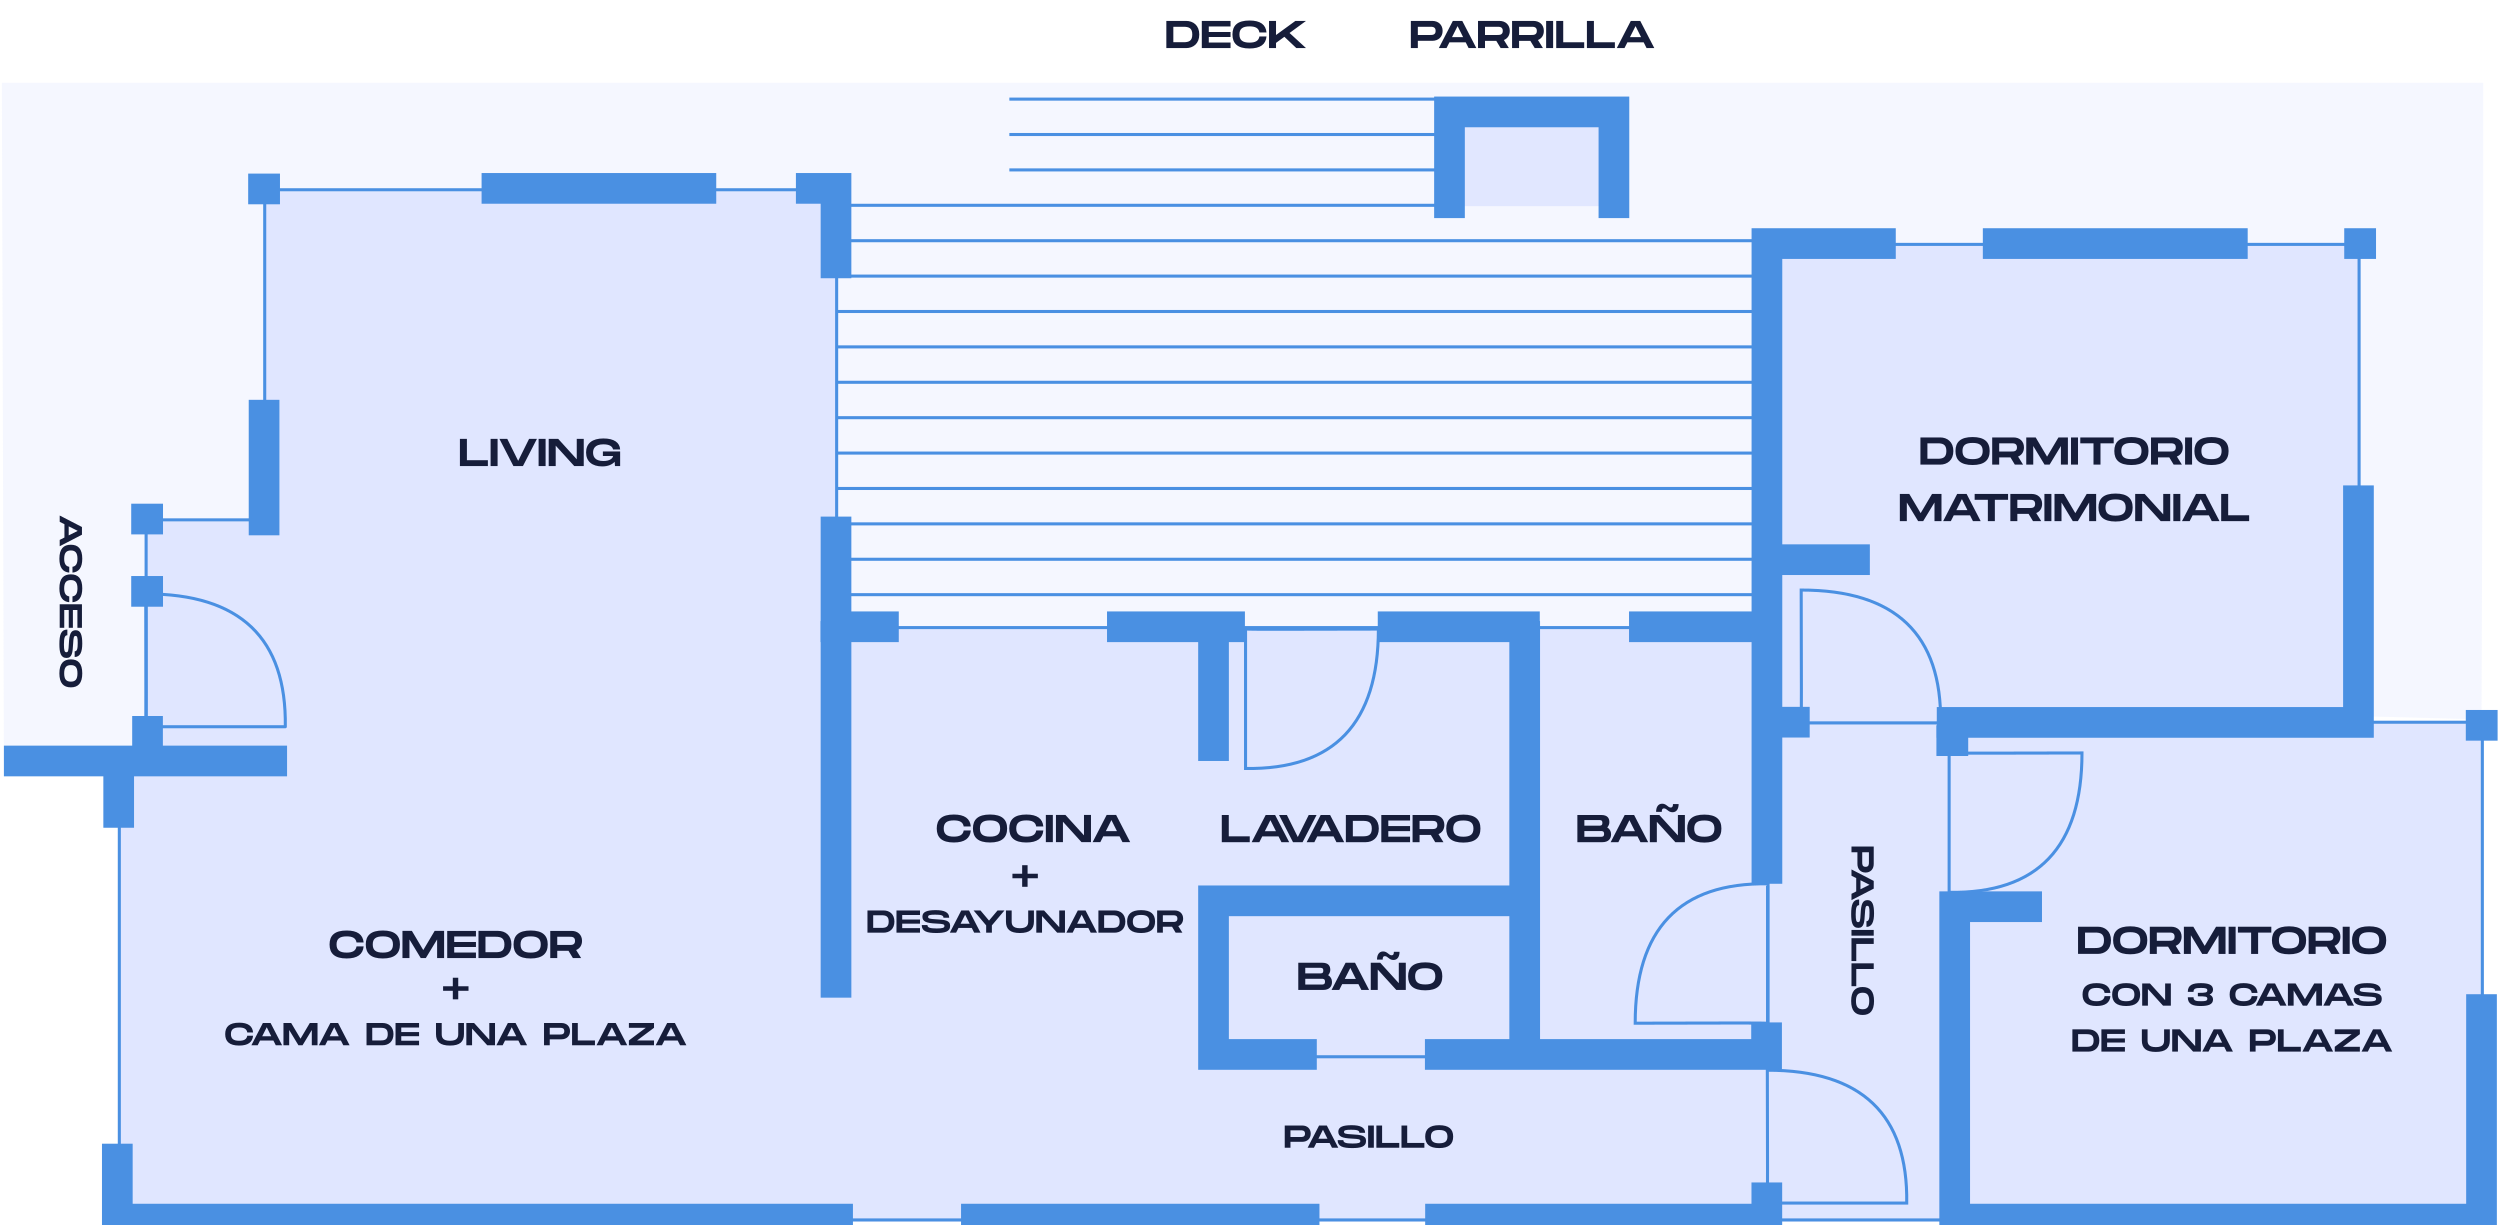 <svg height="347" viewBox="0 0 708 347" width="708" xmlns="http://www.w3.org/2000/svg"><g fill="none" fill-rule="evenodd"><g fill="#e0e6ff" transform="translate(.526 23.431)"><path d="m74.44 124.217v-30.484-63.002h161.972v123.994h263.636v-108.522h167.519v135.326h34.906v140.947h-669.207v-129.743h7.588v-68.517zm335.626-115.795h46.741v26.529h-46.741z"/><path d="m285.842 0h170.543 246.34v42.952l-.484 137.342-34.853-.908.271-133.487h-167.821v108.221h-263.605v-122.959h-161.704v92.403h-33.854c.155 31.824.155 54.663 0 68.517-9.337-.09-22.703-.09-40.097 0l-.579-192.08z" opacity=".347"/></g><g stroke="#4a90e2" stroke-width="8.692" transform="translate(.826 31.694)"><path d="m547.669 172.891h119.418v-67.118"/><path d="m.278 183.817h80.193"/><path d="m32.787 202.725v-18.908"/><path d="m235.932 250.844v-106.653"/><path d="m342.842 144.19v39.626"/><path d="m430.967 144.19v122.736"/><path d="m430.967 223.419h-88.125v43.507h29.249"/><path d="m402.71 266.926h96.755v-9.074"/><path d="m536.056 37.286h-36.488v181.306"/><path d="m577.464 225.085h-24.72v88.474h149.196v-63.692"/><path d="m499.568 126.807h29.147"/><path d="m460.516 145.808h39.051"/><path d="m312.683 145.808h39.051"/><path d="m409.668 30.072v-30.072h46.57v30.072"/><path d="m253.707 145.808h-17.775v-31.201"/><path d="m32.398 292.203v21.356h208.328"/><path d="m271.342 313.559h101.5"/><path d="m402.783 313.559h96.755v-10.382"/><path d="m706.496 173.714h-9.005"/><path d="m672.065 37.286h-9.005"/><path d="m511.679 172.83h-9.005"/><path d="m556.57 178.06h-9.005"/><path d="m435.238 145.808h-45.88"/><path d="m635.721 37.286h-75.008"/><path d="m235.932 47.103v-25.448h-11.357"/><path d="m202.012 21.656h-66.452"/><path d="m78.462 21.814h-9.005"/><path d="m45.339 115.3h-9.005"/><path d="m45.339 135.784h-9.005"/><path d="m45.749 175.881h-9.588" transform="matrix(0 -1 1 0 -134.926 216.835)"/><path d="m73.96 81.536v38.368"/></g><g stroke="#4a90e2" stroke-width=".869" transform="translate(33.792 27.576)"><path d="m41.173 119.651h-33.585v68.517h-7.588v129.743h669.207v-140.947h-34.906v-135.326h-167.519v108.522h-263.636v-123.994h-161.972v63.002"/><path d="m334.603 271.698h39.419"/><path d="m466.781 223.336v43.825"/><path d="m318.947 150.58v39.478c25.083.371 37.624-12.788 37.624-39.478-24.807.075-37.348.075-37.624 0z"/><path d="m518.204 185.664v39.478c25.083.371 37.624-12.788 37.624-39.478-24.807.075-37.348.075-37.624 0z"/><path d="m467.647 274.574v39.478c25.083.371 37.624-12.788 37.624-39.478-24.807.075-37.348.075-37.624 0z" transform="matrix(0 -1 1 0 192.143 780.776)"/><path d="m477.236 138.594v39.478c25.083.371 37.624-12.788 37.624-39.478-24.807.075-37.348.075-37.624 0z" transform="matrix(0 -1 1 0 337.711 654.385)"/><path d="m429.294 222.71v39.478c25.083.371 37.624-12.788 37.624-39.478-24.807.075-37.348.075-37.624 0z" transform="matrix(-1 0 0 -1 896.212 484.905)"/><path d="m8.459 139.684v39.478c25.083.371 37.624-12.788 37.624-39.478-24.807.075-37.348.075-37.624 0z" stroke-linejoin="round" transform="matrix(0 -1 1 0 -132.155 186.698)"/><path d="m463.507 140.833h-260.541"/><path d="m463.507 130.809h-260.541"/><path d="m463.507 120.784h-260.541"/><path d="m463.507 110.76h-260.541"/><path d="m463.507 100.736h-260.541"/><path d="m463.507 90.712h-260.541"/><path d="m463.507 80.688h-260.541"/><path d="m463.507 70.664h-260.541"/><path d="m463.507 60.64h-260.541"/><path d="m463.507 50.616h-260.541"/><path d="m463.507 40.591h-260.541"/><path d="m378.196 30.567h-175.23"/><path d="m378.196 20.543h-126.138"/><path d="m378.196 10.519h-126.138"/><path d="m378.196.495h-126.138"/></g><g fill="#161d3a" fill-rule="nonzero" transform="translate(13.503 .597)"><path d="m79.828 266.871c0-2.552 1.452-3.949 4.84-3.949 3.069 0 4.609 1.166 4.807 3.388h-2.013c-.187-1.243-1.144-1.727-2.794-1.727-2.013 0-2.86.715-2.86 2.288 0 1.584.858 2.31 2.86 2.31 1.639 0 2.607-.495 2.794-1.749h2.013c-.198 2.233-1.738 3.41-4.807 3.41-3.388 0-4.84-1.408-4.84-3.971zm15.092 3.971c-3.388 0-4.84-1.408-4.84-3.971 0-2.552 1.452-3.949 4.84-3.949 3.377 0 4.84 1.408 4.84 3.949 0 2.552-1.463 3.971-4.84 3.971zm0-1.661c2.057 0 2.86-.737 2.86-2.31 0-1.562-.792-2.288-2.86-2.288s-2.86.715-2.86 2.288c0 1.584.803 2.31 2.86 2.31zm17.347-6.149v7.7h-1.98v-5.28l-3.201 5.28h-1.43l-3.201-5.28v5.28h-1.98v-7.7h2.673l3.223 5.434 3.223-5.434zm9.02 1.573h-6.16v1.562h6.16v1.43h-6.16v1.562h6.16v1.573h-8.14v-7.7h8.14zm6.303-1.573c1.991 0 3.74 1.232 3.74 3.85s-1.749 3.85-3.74 3.85h-5.588v-7.7zm-.748 6.039c1.496 0 2.508-.319 2.508-2.189s-1.012-2.189-2.508-2.189h-2.86v4.378zm9.933 1.771c-3.388 0-4.84-1.408-4.84-3.971 0-2.552 1.452-3.949 4.84-3.949 3.377 0 4.84 1.408 4.84 3.949 0 2.552-1.463 3.971-4.84 3.971zm0-1.661c2.057 0 2.86-.737 2.86-2.31 0-1.562-.792-2.288-2.86-2.288s-2.86.715-2.86 2.288c0 1.584.803 2.31 2.86 2.31zm14.553-3.322c0 1.254-.638 2.178-1.672 2.585l1.419 2.288h-2.332l-1.243-2.057h-3.19v2.057h-1.98v-7.7h6.05c1.749 0 2.948 1.111 2.948 2.827zm-7.018-1.166v2.321h3.52c.594 0 1.518 0 1.518-1.155 0-1.166-.924-1.166-1.518-1.166z"/><path d="m118.725 129.723h5.94v1.661h-7.92v-7.7h1.98zm8.69-6.039v7.7h-1.98v-7.7zm8.921 0h2.222l-3.96 7.7h-2.706l-3.96-7.7h2.222l3.091 6.237zm4.675 0v7.7h-1.98v-7.7zm8.822 0h1.98v7.7h-2.695l-5.247-5.775v5.775h-1.98v-7.7h2.684l5.258 5.786zm7.403 4.862v-1.287h4.884v4.125h-1.463l-.088-1.21c-.726.792-1.881 1.32-3.52 1.32-2.838 0-4.576-1.408-4.576-3.96s1.738-3.96 4.906-3.96c3.08 0 4.62 1.199 4.741 3.113h-2.013c-.11-.583-.638-1.452-2.728-1.452-2.574 0-2.926 1.419-2.926 2.343 0 .935.363 2.387 2.926 2.387 1.914 0 2.684-.836 2.728-1.419z"/><path d="m251.783 234.026c0-2.552 1.452-3.949 4.84-3.949 3.069 0 4.609 1.166 4.807 3.388h-2.013c-.187-1.243-1.144-1.727-2.794-1.727-2.013 0-2.86.715-2.86 2.288 0 1.584.858 2.31 2.86 2.31 1.639 0 2.607-.495 2.794-1.749h2.013c-.198 2.233-1.738 3.41-4.807 3.41-3.388 0-4.84-1.408-4.84-3.971zm15.092 3.971c-3.388 0-4.84-1.408-4.84-3.971 0-2.552 1.452-3.949 4.84-3.949 3.377 0 4.84 1.408 4.84 3.949 0 2.552-1.463 3.971-4.84 3.971zm0-1.661c2.057 0 2.86-.737 2.86-2.31 0-1.562-.792-2.288-2.86-2.288s-2.86.715-2.86 2.288c0 1.584.803 2.31 2.86 2.31zm5.445-2.31c0-2.552 1.452-3.949 4.84-3.949 3.069 0 4.609 1.166 4.807 3.388h-2.013c-.187-1.243-1.144-1.727-2.794-1.727-2.013 0-2.86.715-2.86 2.288 0 1.584.858 2.31 2.86 2.31 1.639 0 2.607-.495 2.794-1.749h2.013c-.198 2.233-1.738 3.41-4.807 3.41-3.388 0-4.84-1.408-4.84-3.971zm12.342-3.839v7.7h-1.98v-7.7zm8.822 0h1.98v7.7h-2.695l-5.247-5.775v5.775h-1.98v-7.7h2.684l5.258 5.786zm10.89 7.7-.825-1.639h-4.609l-.825 1.639h-2.178l3.971-7.7h2.673l3.982 7.7zm-4.697-3.113h3.135l-1.562-3.124z"/><path d="m334.488 236.251h5.94v1.661h-7.92v-7.7h1.98zm14.916 1.661-.825-1.639h-4.609l-.825 1.639h-2.178l3.971-7.7h2.673l3.982 7.7zm-4.697-3.113h3.135l-1.562-3.124zm12.419-4.587h2.222l-3.96 7.7h-2.706l-3.96-7.7h2.222l3.091 6.237zm7.854 7.7-.825-1.639h-4.609l-.825 1.639h-2.178l3.971-7.7h2.673l3.982 7.7zm-4.697-3.113h3.135l-1.562-3.124zm12.947-4.587c1.991 0 3.74 1.232 3.74 3.85s-1.749 3.85-3.74 3.85h-5.588v-7.7zm-.748 6.039c1.496 0 2.508-.319 2.508-2.189s-1.012-2.189-2.508-2.189h-2.86v4.378zm13.343-4.466h-6.16v1.562h6.16v1.43h-6.16v1.562h6.16v1.573h-8.14v-7.7h8.14zm9.713 1.254c0 1.254-.638 2.178-1.672 2.585l1.419 2.288h-2.332l-1.243-2.057h-3.19v2.057h-1.98v-7.7h6.05c1.749 0 2.948 1.111 2.948 2.827zm-7.018-1.166v2.321h3.52c.594 0 1.518 0 1.518-1.155 0-1.166-.924-1.166-1.518-1.166zm12.397 6.149c-3.388 0-4.84-1.408-4.84-3.971 0-2.552 1.452-3.949 4.84-3.949 3.377 0 4.84 1.408 4.84 3.949 0 2.552-1.463 3.971-4.84 3.971zm0-1.661c2.057 0 2.86-.737 2.86-2.31 0-1.562-.792-2.288-2.86-2.288s-2.86.715-2.86 2.288c0 1.584.803 2.31 2.86 2.31z"/><path d="m362.629 275.572c.66.407 1.089 1.045 1.089 1.936 0 1.298-.759 2.244-2.508 2.244h-7.04v-7.7h6.776c1.749 0 2.288.891 2.288 2.024 0 .539-.22 1.067-.605 1.496zm-6.479-2.09v1.595h4.092c.528 0 1.012 0 1.012-.803 0-.792-.484-.792-1.023-.792zm4.576 4.741c.528 0 1.012 0 1.012-.814s-.484-.814-1.012-.814h-4.576v1.628zm11.308 1.529-.825-1.639h-4.609l-.825 1.639h-2.178l3.971-7.7h2.673l3.982 7.7zm-4.697-3.113h3.135l-1.562-3.124zm11.341-6.457c-.462 0-.605.352-.605.979h-1.606c0-1.221.484-2.31 1.727-2.31 1.254 0 1.551 1.089 2.431 1.089.473 0 .616-.352.616-.979h1.606c0 1.221-.495 2.31-1.727 2.31-1.265 0-1.562-1.089-2.442-1.089zm3.96 1.87h1.98v7.7h-2.695l-5.247-5.775v5.775h-1.98v-7.7h2.684l5.258 5.786zm7.48 7.81c-3.388 0-4.84-1.408-4.84-3.971 0-2.552 1.452-3.949 4.84-3.949 3.377 0 4.84 1.408 4.84 3.949 0 2.552-1.463 3.971-4.84 3.971zm0-1.661c2.057 0 2.86-.737 2.86-2.31 0-1.562-.792-2.288-2.86-2.288s-2.86.715-2.86 2.288c0 1.584.803 2.31 2.86 2.31z"/><path d="m495.086 259.847c1.431 0 2.412.909 2.412 2.313s-.981 2.304-2.412 2.304h-3.33v1.683h-1.62v-6.3zm-.45 3.258c.486 0 1.242 0 1.242-.945 0-.954-.756-.954-1.242-.954h-2.88v1.899zm8.883 3.042-.675-1.341h-3.771l-.675 1.341h-1.782l3.249-6.3h2.187l3.258 6.3zm-3.843-2.547h2.565l-1.278-2.556zm5.445.378h1.62c0 .666.54.972 2.592.972 1.701 0 2.214-.189 2.214-.684 0-.522-.36-.612-2.403-.711-2.745-.126-3.834-.558-3.834-1.971 0-1.386 1.413-1.827 3.771-1.827 2.376 0 3.816.594 3.816 2.151h-1.62c0-.693-.693-.864-2.376-.864-1.593 0-1.971.153-1.971.621 0 .486.378.576 2.214.684 2.484.135 4.023.27 4.023 1.863 0 1.683-1.593 2.025-3.924 2.025-2.583 0-4.122-.441-4.122-2.259zm10.251-4.131v6.3h-1.62v-6.3zm2.34 4.941h4.86v1.359h-6.48v-6.3h1.62zm7.11 0h4.86v1.359h-6.48v-6.3h1.62zm9.054 1.449c-2.772 0-3.96-1.152-3.96-3.249 0-2.088 1.188-3.231 3.96-3.231 2.763 0 3.96 1.152 3.96 3.231 0 2.088-1.197 3.249-3.96 3.249zm0-1.359c1.683 0 2.34-.603 2.34-1.89 0-1.278-.648-1.872-2.34-1.872s-2.34.585-2.34 1.872c0 1.296.657 1.89 2.34 1.89z" transform="matrix(0 1 -1 0 776.983 -250.99)"/><path d="m576.272 281.057c0-2.088 1.188-3.231 3.96-3.231 2.511 0 3.771.954 3.933 2.772h-1.647c-.153-1.017-.936-1.413-2.286-1.413-1.647 0-2.34.585-2.34 1.872 0 1.296.702 1.89 2.34 1.89 1.341 0 2.133-.405 2.286-1.431h1.647c-.162 1.827-1.422 2.79-3.933 2.79-2.772 0-3.96-1.152-3.96-3.249zm12.348 3.249c-2.772 0-3.96-1.152-3.96-3.249 0-2.088 1.188-3.231 3.96-3.231 2.763 0 3.96 1.152 3.96 3.231 0 2.088-1.197 3.249-3.96 3.249zm0-1.359c1.683 0 2.34-.603 2.34-1.89 0-1.278-.648-1.872-2.34-1.872s-2.34.585-2.34 1.872c0 1.296.657 1.89 2.34 1.89zm11.043-5.031h1.62v6.3h-2.205l-4.293-4.725v4.725h-1.62v-6.3h2.196l4.302 4.734zm12.591 3.15c.603.288.972.72.972 1.377 0 1.395-1.269 1.863-3.483 1.863-2.187 0-3.663-.468-3.663-2.475h1.62c0 1.008.747 1.116 2.133 1.116 1.287 0 1.773-.108 1.773-.711 0-.63-.486-.684-2.673-.684v-.972c2.142 0 2.673-.054 2.673-.684 0-.549-.378-.711-1.773-.711-1.539 0-2.133.162-2.133 1.116h-1.62c0-2.007 1.476-2.475 3.663-2.475 2.214 0 3.483.468 3.483 1.863 0 .657-.369 1.089-.972 1.377zm5.679-.009c0-2.088 1.188-3.231 3.96-3.231 2.511 0 3.771.954 3.933 2.772h-1.647c-.153-1.017-.936-1.413-2.286-1.413-1.647 0-2.34.585-2.34 1.872 0 1.296.702 1.89 2.34 1.89 1.341 0 2.133-.405 2.286-1.431h1.647c-.162 1.827-1.422 2.79-3.933 2.79-2.772 0-3.96-1.152-3.96-3.249zm14.319 3.159-.675-1.341h-3.771l-.675 1.341h-1.782l3.249-6.3h2.187l3.258 6.3zm-3.843-2.547h2.565l-1.278-2.556zm15.669-3.753v6.3h-1.62v-4.32l-2.619 4.32h-1.17l-2.619-4.32v4.32h-1.62v-6.3h2.187l2.637 4.446 2.637-4.446zm7.29 6.3-.675-1.341h-3.771l-.675 1.341h-1.782l3.249-6.3h2.187l3.258 6.3zm-3.843-2.547h2.565l-1.278-2.556zm5.445.378h1.62c0 .666.54.972 2.592.972 1.701 0 2.214-.189 2.214-.684 0-.522-.36-.612-2.403-.711-2.745-.126-3.834-.558-3.834-1.971 0-1.386 1.413-1.827 3.771-1.827 2.376 0 3.816.594 3.816 2.151h-1.62c0-.693-.693-.864-2.376-.864-1.593 0-1.971.153-1.971.621 0 .486.378.576 2.214.684 2.484.135 4.023.27 4.023 1.863 0 1.683-1.593 2.025-3.924 2.025-2.583 0-4.122-.441-4.122-2.259zm-75.001 8.869c1.629 0 3.06 1.008 3.06 3.15s-1.431 3.15-3.06 3.15h-4.572v-6.3zm-.612 4.941c1.224 0 2.052-.261 2.052-1.791s-.828-1.791-2.052-1.791h-2.34v3.582zm10.917-3.654h-5.04v1.278h5.04v1.17h-5.04v1.278h5.04v1.287h-6.66v-6.3h6.66zm12.717 1.854c0 2.187-1.197 3.249-3.96 3.249-2.772 0-3.96-1.053-3.96-3.249v-3.141h1.62v3.141c0 .882.243 1.89 2.34 1.89s2.34-1.017 2.34-1.89v-3.141h1.62zm7.173-3.141h1.62v6.3h-2.205l-4.293-4.725v4.725h-1.62v-6.3h2.196l4.302 4.734zm8.91 6.3-.675-1.341h-3.771l-.675 1.341h-1.782l3.249-6.3h2.187l3.258 6.3zm-3.843-2.547h2.565l-1.278-2.556zm15.381-3.753c1.431 0 2.412.909 2.412 2.313s-.981 2.304-2.412 2.304h-3.33v1.683h-1.62v-6.3zm-.45 3.258c.486 0 1.242 0 1.242-.945 0-.954-.756-.954-1.242-.954h-2.88v1.899zm5.067 1.683h4.86v1.359h-6.48v-6.3h1.62zm12.204 1.359-.675-1.341h-3.771l-.675 1.341h-1.782l3.249-6.3h2.187l3.258 6.3zm-3.843-2.547h2.565l-1.278-2.556zm13.221-3.753v1.359l-4.788 3.582h4.788v1.359h-7.11v-1.359l4.779-3.582h-4.779v-1.359zm7.38 6.3-.675-1.341h-3.771l-.675 1.341h-1.782l3.249-6.3h2.187l3.258 6.3zm-3.843-2.547h2.565l-1.278-2.556z"/><path d="m119.178 278.719v1.278h-2.907v2.421h-1.539v-2.421h-2.754v-1.278h2.754v-2.421h1.539v2.421zm-68.904 13.54c0-2.088 1.188-3.231 3.96-3.231 2.511 0 3.771.954 3.933 2.772h-1.647c-.153-1.017-.936-1.413-2.286-1.413-1.647 0-2.34.585-2.34 1.872 0 1.296.702 1.89 2.34 1.89 1.341 0 2.133-.405 2.286-1.431h1.647c-.162 1.827-1.422 2.79-3.933 2.79-2.772 0-3.96-1.152-3.96-3.249zm14.319 3.159-.675-1.341h-3.771l-.675 1.341h-1.782l3.249-6.3h2.187l3.258 6.3zm-3.843-2.547h2.565l-1.278-2.556zm15.669-3.753v6.3h-1.62v-4.32l-2.619 4.32h-1.17l-2.619-4.32v4.32h-1.62v-6.3h2.187l2.637 4.446 2.637-4.446zm7.29 6.3-.675-1.341h-3.771l-.675 1.341h-1.782l3.249-6.3h2.187l3.258 6.3zm-3.843-2.547h2.565l-1.278-2.556zm15.003-3.753c1.629 0 3.06 1.008 3.06 3.15s-1.431 3.15-3.06 3.15h-4.572v-6.3zm-.612 4.941c1.224 0 2.052-.261 2.052-1.791s-.828-1.791-2.052-1.791h-2.34v3.582zm10.917-3.654h-5.04v1.278h5.04v1.17h-5.04v1.278h5.04v1.287h-6.66v-6.3h6.66zm12.717 1.854c0 2.187-1.197 3.249-3.96 3.249-2.772 0-3.96-1.053-3.96-3.249v-3.141h1.62v3.141c0 .882.243 1.89 2.34 1.89s2.34-1.017 2.34-1.89v-3.141h1.62zm7.173-3.141h1.62v6.3h-2.205l-4.293-4.725v4.725h-1.62v-6.3h2.196l4.302 4.734zm8.91 6.3-.675-1.341h-3.771l-.675 1.341h-1.782l3.249-6.3h2.187l3.258 6.3zm-3.843-2.547h2.565l-1.278-2.556zm15.381-3.753c1.431 0 2.412.909 2.412 2.313s-.981 2.304-2.412 2.304h-3.33v1.683h-1.62v-6.3zm-.45 3.258c.486 0 1.242 0 1.242-.945 0-.954-.756-.954-1.242-.954h-2.88v1.899zm5.067 1.683h4.86v1.359h-6.48v-6.3h1.62zm12.204 1.359-.675-1.341h-3.771l-.675 1.341h-1.782l3.249-6.3h2.187l3.258 6.3zm-3.843-2.547h2.565l-1.278-2.556zm13.221-3.753v1.359l-4.788 3.582h4.788v1.359h-7.11v-1.359l4.779-3.582h-4.779v-1.359zm7.38 6.3-.675-1.341h-3.771l-.675 1.341h-1.782l3.249-6.3h2.187l3.258 6.3zm-3.843-2.547h2.565l-1.278-2.556z"/><path d="m280.417 246.843v1.278h-2.907v2.421h-1.539v-2.421h-2.754v-1.278h2.754v-2.421h1.539v2.421zm-43.681 10.399c1.629 0 3.06 1.008 3.06 3.15s-1.431 3.15-3.06 3.15h-4.572v-6.3zm-.612 4.941c1.224 0 2.052-.261 2.052-1.791s-.828-1.791-2.052-1.791h-2.34v3.582zm10.917-3.654h-5.04v1.278h5.04v1.17h-5.04v1.278h5.04v1.287h-6.66v-6.3h6.66zm.495 2.844h1.62c0 .666.54.972 2.592.972 1.701 0 2.214-.189 2.214-.684 0-.522-.36-.612-2.403-.711-2.745-.126-3.834-.558-3.834-1.971 0-1.386 1.413-1.827 3.771-1.827 2.376 0 3.816.594 3.816 2.151h-1.62c0-.693-.693-.864-2.376-.864-1.593 0-1.971.153-1.971.621 0 .486.378.576 2.214.684 2.484.135 4.023.27 4.023 1.863 0 1.683-1.593 2.025-3.924 2.025-2.583 0-4.122-.441-4.122-2.259zm14.85 2.169-.675-1.341h-3.771l-.675 1.341h-1.782l3.249-6.3h2.187l3.258 6.3zm-3.843-2.547h2.565l-1.278-2.556zm7.236.477-3.564-4.23h1.953l2.421 2.871 2.421-2.871h1.953l-3.564 4.23v2.07h-1.62zm13.527-1.089c0 2.187-1.197 3.249-3.96 3.249-2.772 0-3.96-1.053-3.96-3.249v-3.141h1.62v3.141c0 .882.243 1.89 2.34 1.89s2.34-1.017 2.34-1.89v-3.141h1.62zm7.173-3.141h1.62v6.3h-2.205l-4.293-4.725v4.725h-1.62v-6.3h2.196l4.302 4.734zm8.91 6.3-.675-1.341h-3.771l-.675 1.341h-1.782l3.249-6.3h2.187l3.258 6.3zm-3.843-2.547h2.565l-1.278-2.556zm10.593-3.753c1.629 0 3.06 1.008 3.06 3.15s-1.431 3.15-3.06 3.15h-4.572v-6.3zm-.612 4.941c1.224 0 2.052-.261 2.052-1.791s-.828-1.791-2.052-1.791h-2.34v3.582zm8.127 1.449c-2.772 0-3.96-1.152-3.96-3.249 0-2.088 1.188-3.231 3.96-3.231 2.763 0 3.96 1.152 3.96 3.231 0 2.088-1.197 3.249-3.96 3.249zm0-1.359c1.683 0 2.34-.603 2.34-1.89 0-1.278-.648-1.872-2.34-1.872s-2.34.585-2.34 1.872c0 1.296.657 1.89 2.34 1.89zm11.907-2.718c0 1.026-.522 1.782-1.368 2.115l1.161 1.872h-1.908l-1.017-1.683h-2.61v1.683h-1.62v-6.3h4.95c1.431 0 2.412.909 2.412 2.313zm-5.742-.954v1.899h2.88c.486 0 1.242 0 1.242-.945 0-.954-.756-.954-1.242-.954z"/><path d="m355.283 318.148c1.431 0 2.412.909 2.412 2.313s-.981 2.304-2.412 2.304h-3.33v1.683h-1.62v-6.3zm-.45 3.258c.486 0 1.242 0 1.242-.945 0-.954-.756-.954-1.242-.954h-2.88v1.899zm8.883 3.042-.675-1.341h-3.771l-.675 1.341h-1.782l3.249-6.3h2.187l3.258 6.3zm-3.843-2.547h2.565l-1.278-2.556zm5.445.378h1.62c0 .666.54.972 2.592.972 1.701 0 2.214-.189 2.214-.684 0-.522-.36-.612-2.403-.711-2.745-.126-3.834-.558-3.834-1.971 0-1.386 1.413-1.827 3.771-1.827 2.376 0 3.816.594 3.816 2.151h-1.62c0-.693-.693-.864-2.376-.864-1.593 0-1.971.153-1.971.621 0 .486.378.576 2.214.684 2.484.135 4.023.27 4.023 1.863 0 1.683-1.593 2.025-3.924 2.025-2.583 0-4.122-.441-4.122-2.259zm10.251-4.131v6.3h-1.62v-6.3zm2.34 4.941h4.86v1.359h-6.48v-6.3h1.62zm7.11 0h4.86v1.359h-6.48v-6.3h1.62zm9.054 1.449c-2.772 0-3.96-1.152-3.96-3.249 0-2.088 1.188-3.231 3.96-3.231 2.763 0 3.96 1.152 3.96 3.231 0 2.088-1.197 3.249-3.96 3.249zm0-1.359c1.683 0 2.34-.603 2.34-1.89 0-1.278-.648-1.872-2.34-1.872s-2.34.585-2.34 1.872c0 1.296.657 1.89 2.34 1.89z"/><path d="m-10.875 172.883-.675-1.341h-3.771l-.675 1.341h-1.782l3.249-6.3h2.187l3.258 6.3zm-3.843-2.547h2.565l-1.278-2.556zm5.211-.612c0-2.088 1.188-3.231 3.96-3.231 2.511 0 3.771.954 3.933 2.772h-1.647c-.153-1.017-.936-1.413-2.286-1.413-1.647 0-2.34.585-2.34 1.872 0 1.296.702 1.89 2.34 1.89 1.341 0 2.133-.405 2.286-1.431h1.647c-.162 1.827-1.422 2.79-3.933 2.79-2.772 0-3.96-1.152-3.96-3.249zm8.388 0c0-2.088 1.188-3.231 3.96-3.231 2.511 0 3.771.954 3.933 2.772h-1.647c-.153-1.017-.936-1.413-2.286-1.413-1.647 0-2.34.585-2.34 1.872 0 1.296.702 1.89 2.34 1.89 1.341 0 2.133-.405 2.286-1.431h1.647c-.162 1.827-1.422 2.79-3.933 2.79-2.772 0-3.96-1.152-3.96-3.249zm15.138-1.854h-5.04v1.278h5.04v1.17h-5.04v1.278h5.04v1.287h-6.66v-6.3h6.66zm.495 2.844h1.62c0 .666.54.972 2.592.972 1.701 0 2.214-.189 2.214-.684 0-.522-.36-.612-2.403-.711-2.745-.126-3.834-.558-3.834-1.971 0-1.386 1.413-1.827 3.771-1.827 2.376 0 3.816.594 3.816 2.151h-1.62c0-.693-.693-.864-2.376-.864-1.593 0-1.971.153-1.971.621 0 .486.378.576 2.214.684 2.484.135 4.023.27 4.023 1.863 0 1.683-1.593 2.025-3.924 2.025-2.583 0-4.122-.441-4.122-2.259zm12.411 2.259c-2.772 0-3.96-1.152-3.96-3.249 0-2.088 1.188-3.231 3.96-3.231 2.763 0 3.96 1.152 3.96 3.231 0 2.088-1.197 3.249-3.96 3.249zm0-1.359c1.683 0 2.34-.603 2.34-1.89 0-1.278-.648-1.872-2.34-1.872s-2.34.585-2.34 1.872c0 1.296.657 1.89 2.34 1.89z" transform="matrix(0 1 -1 0 176.287 163.179)"/><path d="m441.668 233.732c.66.407 1.089 1.045 1.089 1.936 0 1.298-.759 2.244-2.508 2.244h-7.04v-7.7h6.776c1.749 0 2.288.891 2.288 2.024 0 .539-.22 1.067-.605 1.496zm-6.479-2.09v1.595h4.092c.528 0 1.012 0 1.012-.803 0-.792-.484-.792-1.023-.792zm4.576 4.741c.528 0 1.012 0 1.012-.814s-.484-.814-1.012-.814h-4.576v1.628zm11.308 1.529-.825-1.639h-4.609l-.825 1.639h-2.178l3.971-7.7h2.673l3.982 7.7zm-4.697-3.113h3.135l-1.562-3.124zm11.341-6.457c-.462 0-.605.352-.605.979h-1.606c0-1.221.484-2.31 1.727-2.31 1.254 0 1.551 1.089 2.431 1.089.473 0 .616-.352.616-.979h1.606c0 1.221-.495 2.31-1.727 2.31-1.265 0-1.562-1.089-2.442-1.089zm3.96 1.87h1.98v7.7h-2.695l-5.247-5.775v5.775h-1.98v-7.7h2.684l5.258 5.786zm7.48 7.81c-3.388 0-4.84-1.408-4.84-3.971 0-2.552 1.452-3.949 4.84-3.949 3.377 0 4.84 1.408 4.84 3.949 0 2.552-1.463 3.971-4.84 3.971zm0-1.661c2.057 0 2.86-.737 2.86-2.31 0-1.562-.792-2.288-2.86-2.288s-2.86.715-2.86 2.288c0 1.584.803 2.31 2.86 2.31z"/><path d="m580.586 261.847c1.991 0 3.74 1.232 3.74 3.85s-1.749 3.85-3.74 3.85h-5.588v-7.7zm-.748 6.039c1.496 0 2.508-.319 2.508-2.189s-1.012-2.189-2.508-2.189h-2.86v4.378zm9.933 1.771c-3.388 0-4.84-1.408-4.84-3.971 0-2.552 1.452-3.949 4.84-3.949 3.377 0 4.84 1.408 4.84 3.949 0 2.552-1.463 3.971-4.84 3.971zm0-1.661c2.057 0 2.86-.737 2.86-2.31 0-1.562-.792-2.288-2.86-2.288s-2.86.715-2.86 2.288c0 1.584.803 2.31 2.86 2.31zm14.553-3.322c0 1.254-.638 2.178-1.672 2.585l1.419 2.288h-2.332l-1.243-2.057h-3.19v2.057h-1.98v-7.7h6.05c1.749 0 2.948 1.111 2.948 2.827zm-7.018-1.166v2.321h3.52c.594 0 1.518 0 1.518-1.155 0-1.166-.924-1.166-1.518-1.166zm19.459-1.661v7.7h-1.98v-5.28l-3.201 5.28h-1.43l-3.201-5.28v5.28h-1.98v-7.7h2.673l3.223 5.434 3.223-5.434zm2.86 0v7.7h-1.98v-7.7zm10.109 0v1.661h-3.74v6.039h-1.98v-6.039h-3.74v-1.661zm5.016 7.81c-3.388 0-4.84-1.408-4.84-3.971 0-2.552 1.452-3.949 4.84-3.949 3.377 0 4.84 1.408 4.84 3.949 0 2.552-1.463 3.971-4.84 3.971zm0-1.661c2.057 0 2.86-.737 2.86-2.31 0-1.562-.792-2.288-2.86-2.288s-2.86.715-2.86 2.288c0 1.584.803 2.31 2.86 2.31zm14.553-3.322c0 1.254-.638 2.178-1.672 2.585l1.419 2.288h-2.332l-1.243-2.057h-3.19v2.057h-1.98v-7.7h6.05c1.749 0 2.948 1.111 2.948 2.827zm-7.018-1.166v2.321h3.52c.594 0 1.518 0 1.518-1.155 0-1.166-.924-1.166-1.518-1.166zm9.647-1.661v7.7h-1.98v-7.7zm5.5 7.81c-3.388 0-4.84-1.408-4.84-3.971 0-2.552 1.452-3.949 4.84-3.949 3.377 0 4.84 1.408 4.84 3.949 0 2.552-1.463 3.971-4.84 3.971zm0-1.661c2.057 0 2.86-.737 2.86-2.31 0-1.562-.792-2.288-2.86-2.288s-2.86.715-2.86 2.288c0 1.584.803 2.31 2.86 2.31z"/><path d="m535.947 123.285c1.991 0 3.74 1.232 3.74 3.85s-1.749 3.85-3.74 3.85h-5.588v-7.7zm-.748 6.039c1.496 0 2.508-.319 2.508-2.189s-1.012-2.189-2.508-2.189h-2.86v4.378zm9.933 1.771c-3.388 0-4.84-1.408-4.84-3.971 0-2.552 1.452-3.949 4.84-3.949 3.377 0 4.84 1.408 4.84 3.949 0 2.552-1.463 3.971-4.84 3.971zm0-1.661c2.057 0 2.86-.737 2.86-2.31 0-1.562-.792-2.288-2.86-2.288s-2.86.715-2.86 2.288c0 1.584.803 2.31 2.86 2.31zm14.553-3.322c0 1.254-.638 2.178-1.672 2.585l1.419 2.288h-2.332l-1.243-2.057h-3.19v2.057h-1.98v-7.7h6.05c1.749 0 2.948 1.111 2.948 2.827zm-7.018-1.166v2.321h3.52c.594 0 1.518 0 1.518-1.155 0-1.166-.924-1.166-1.518-1.166zm19.459-1.661v7.7h-1.98v-5.28l-3.201 5.28h-1.43l-3.201-5.28v5.28h-1.98v-7.7h2.673l3.223 5.434 3.223-5.434zm2.86 0v7.7h-1.98v-7.7zm10.109 0v1.661h-3.74v6.039h-1.98v-6.039h-3.74v-1.661zm5.016 7.81c-3.388 0-4.84-1.408-4.84-3.971 0-2.552 1.452-3.949 4.84-3.949 3.377 0 4.84 1.408 4.84 3.949 0 2.552-1.463 3.971-4.84 3.971zm0-1.661c2.057 0 2.86-.737 2.86-2.31 0-1.562-.792-2.288-2.86-2.288s-2.86.715-2.86 2.288c0 1.584.803 2.31 2.86 2.31zm14.553-3.322c0 1.254-.638 2.178-1.672 2.585l1.419 2.288h-2.332l-1.243-2.057h-3.19v2.057h-1.98v-7.7h6.05c1.749 0 2.948 1.111 2.948 2.827zm-7.018-1.166v2.321h3.52c.594 0 1.518 0 1.518-1.155 0-1.166-.924-1.166-1.518-1.166zm9.647-1.661v7.7h-1.98v-7.7zm5.5 7.81c-3.388 0-4.84-1.408-4.84-3.971 0-2.552 1.452-3.949 4.84-3.949 3.377 0 4.84 1.408 4.84 3.949 0 2.552-1.463 3.971-4.84 3.971zm0-1.661c2.057 0 2.86-.737 2.86-2.31 0-1.562-.792-2.288-2.86-2.288s-2.86.715-2.86 2.288c0 1.584.803 2.31 2.86 2.31zm-76.466 9.851v7.7h-1.98v-5.28l-3.201 5.28h-1.43l-3.201-5.28v5.28h-1.98v-7.7h2.673l3.223 5.434 3.223-5.434zm8.91 7.7-.825-1.639h-4.609l-.825 1.639h-2.178l3.971-7.7h2.673l3.982 7.7zm-4.697-3.113h3.135l-1.562-3.124zm14.641-4.587v1.661h-3.74v6.039h-1.98v-6.039h-3.74v-1.661zm9.647 2.827c0 1.254-.638 2.178-1.672 2.585l1.419 2.288h-2.332l-1.243-2.057h-3.19v2.057h-1.98v-7.7h6.05c1.749 0 2.948 1.111 2.948 2.827zm-7.018-1.166v2.321h3.52c.594 0 1.518 0 1.518-1.155 0-1.166-.924-1.166-1.518-1.166zm9.647-1.661v7.7h-1.98v-7.7zm12.672 0v7.7h-1.98v-5.28l-3.201 5.28h-1.43l-3.201-5.28v5.28h-1.98v-7.7h2.673l3.223 5.434 3.223-5.434zm5.5 7.81c-3.388 0-4.84-1.408-4.84-3.971 0-2.552 1.452-3.949 4.84-3.949 3.377 0 4.84 1.408 4.84 3.949 0 2.552-1.463 3.971-4.84 3.971zm0-1.661c2.057 0 2.86-.737 2.86-2.31 0-1.562-.792-2.288-2.86-2.288s-2.86.715-2.86 2.288c0 1.584.803 2.31 2.86 2.31zm13.497-6.149h1.98v7.7h-2.695l-5.247-5.775v5.775h-1.98v-7.7h2.684l5.258 5.786zm4.84 0v7.7h-1.98v-7.7zm8.91 7.7-.825-1.639h-4.609l-.825 1.639h-2.178l3.971-7.7h2.673l3.982 7.7zm-4.697-3.113h3.135l-1.562-3.124zm9.339 1.452h5.94v1.661h-7.92v-7.7h1.98z"/><path d="m392.1 5.323c1.749 0 2.948 1.111 2.948 2.827s-1.199 2.816-2.948 2.816h-4.07v2.057h-1.98v-7.7zm-.55 3.982c.594 0 1.518 0 1.518-1.155 0-1.166-.924-1.166-1.518-1.166h-3.52v2.321zm10.857 3.718-.825-1.639h-4.609l-.825 1.639h-2.178l3.971-7.7h2.673l3.982 7.7zm-4.697-3.113h3.135l-1.562-3.124zm16.357-1.76c0 1.254-.638 2.178-1.672 2.585l1.419 2.288h-2.332l-1.243-2.057h-3.19v2.057h-1.98v-7.7h6.05c1.749 0 2.948 1.111 2.948 2.827zm-7.018-1.166v2.321h3.52c.594 0 1.518 0 1.518-1.155 0-1.166-.924-1.166-1.518-1.166zm16.665 1.166c0 1.254-.638 2.178-1.672 2.585l1.419 2.288h-2.332l-1.243-2.057h-3.19v2.057h-1.98v-7.7h6.05c1.749 0 2.948 1.111 2.948 2.827zm-7.018-1.166v2.321h3.52c.594 0 1.518 0 1.518-1.155 0-1.166-.924-1.166-1.518-1.166zm9.647-1.661v7.7h-1.98v-7.7zm2.86 6.039h5.94v1.661h-7.92v-7.7h1.98zm8.69 0h5.94v1.661h-7.92v-7.7h1.98zm14.916 1.661-.825-1.639h-4.609l-.825 1.639h-2.178l3.971-7.7h2.673l3.982 7.7zm-4.697-3.113h3.135l-1.562-3.124z"/><path d="m322.392 5.323c1.991 0 3.74 1.232 3.74 3.85 0 2.618-1.749 3.85-3.74 3.85h-5.588v-7.7zm-.748 6.039c1.496 0 2.508-.319 2.508-2.189 0-1.87-1.012-2.189-2.508-2.189h-2.86v4.378zm13.343-4.466h-6.16v1.562h6.16v1.43h-6.16v1.562h6.16v1.573h-8.14v-7.7h8.14zm.539 2.266c0-2.552 1.452-3.949 4.84-3.949 3.069 0 4.609 1.166 4.807 3.388h-2.013c-.187-1.243-1.144-1.727-2.794-1.727-2.013 0-2.86.715-2.86 2.288 0 1.584.858 2.31 2.86 2.31 1.639 0 2.607-.495 2.794-1.749h2.013c-.198 2.233-1.738 3.41-4.807 3.41-3.388 0-4.84-1.408-4.84-3.971zm20.834-3.839-4.664 3.421 4.664 4.279h-2.739l-3.388-3.201-2.365 1.727v1.474h-1.98v-7.7h1.98v3.993l5.489-3.993z"/></g></g></svg>